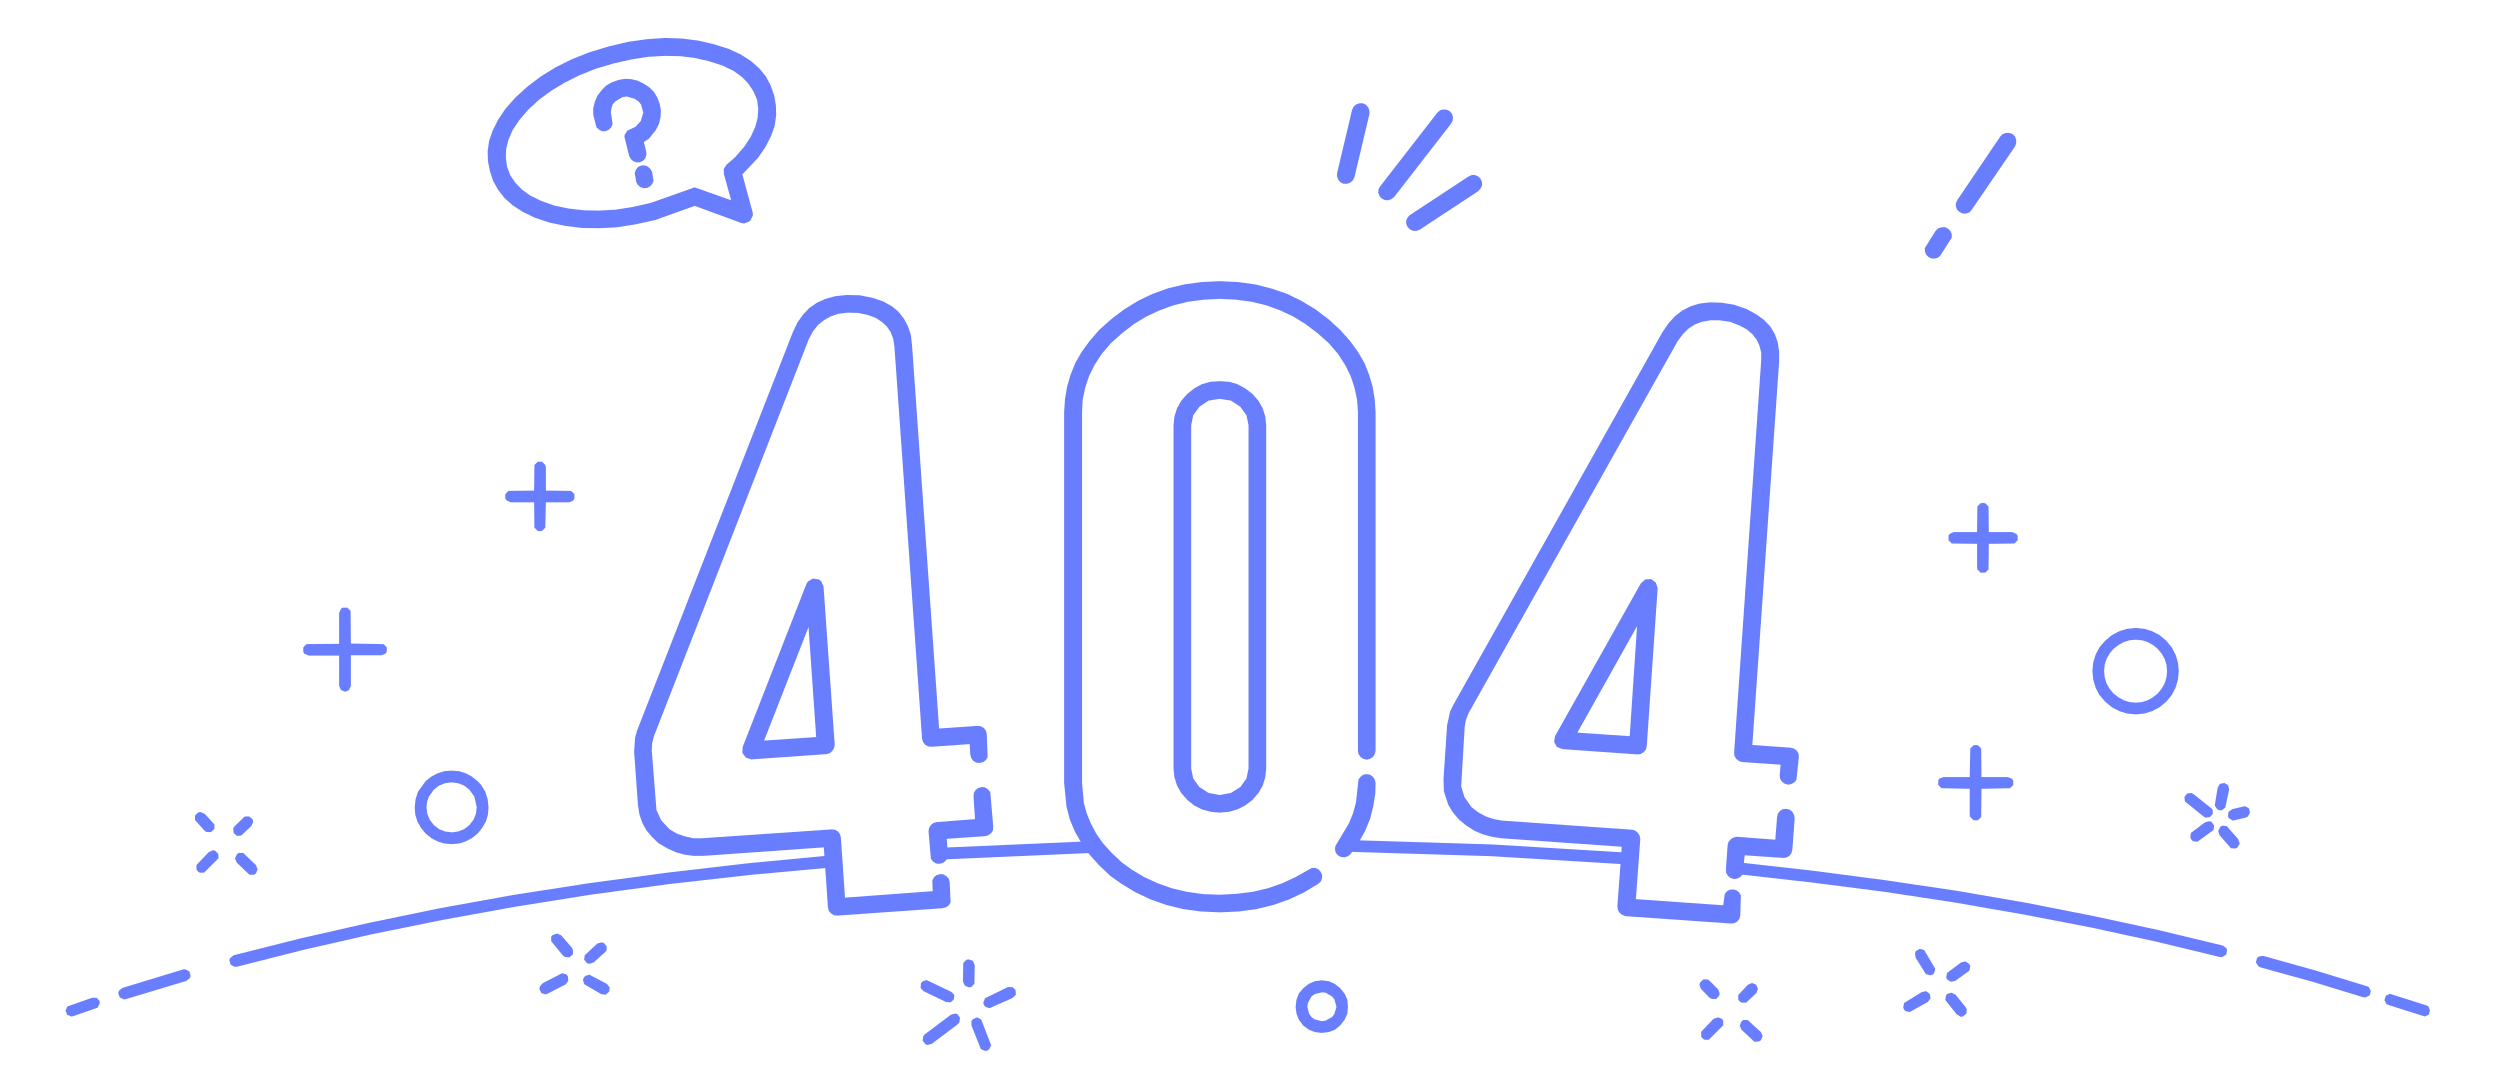 <svg height="369" node-id="1" sillyvg="true" template-height="369" template-width="850" version="1.1" viewBox="0 0 850 369" width="850" xmlns="http://www.w3.org/2000/svg" xmlns:xlink="http://www.w3.org/1999/xlink"><defs node-id="11"><linearGradient gradientUnits="objectBoundingBox" id="SVGID_1_" node-id="6" spreadMethod="pad" x1="413.585" x2="413.585" y1="314.009" y2="95.601"><stop offset="0" stop-color="#697eff"/><stop offset="1" stop-color="#697eff"/></linearGradient></defs><g node-id="31"><path d="M 455.70 336.00 L 457.20 337.90 L 458.10 339.90 L 458.30 342.30 L 458.10 344.60 L 457.20 346.70 L 455.70 348.60 L 453.90 350.10 L 451.80 350.90 L 449.40 351.20 L 447.10 350.90 L 445.00 350.10 L 443.10 348.70 L 441.60 346.70 L 440.80 344.60 L 440.50 342.30 L 440.80 339.90 L 441.60 337.80 L 443.10 336.00 L 445.00 334.50 L 447.10 333.60 L 449.40 333.30 L 451.80 333.60 L 453.80 334.50 L 455.70 336.00 Z M 452.90 338.80 L 450.70 337.50 L 449.40 337.40 L 447.00 338.00 L 445.90 338.80 L 444.70 341.00 L 444.50 342.30 L 445.10 344.70 L 445.90 345.80 L 447.00 346.60 L 449.40 347.20 L 450.70 347.00 L 452.90 345.80 L 453.70 344.70 L 454.40 342.30 L 453.70 339.80 L 452.90 338.80 Z M 206.30 334.50 L 207.30 335.70 L 207.10 337.20 L 205.90 338.20 L 204.40 338.00 L 198.60 334.60 L 198.20 333.10 L 198.50 332.40 L 199.00 331.80 L 200.40 331.40 L 206.30 334.50 Z M 330.30 347.10 L 330.80 346.50 L 332.20 345.90 L 333.60 346.60 L 337.00 355.40 L 336.30 356.80 L 335.70 357.20 L 334.90 357.30 L 333.50 356.70 L 330.30 348.70 L 330.30 347.10 Z M 324.80 344.60 L 325.50 344.80 L 326.40 346.00 L 326.20 347.60 L 325.70 348.20 L 316.80 354.90 L 315.30 355.30 L 314.60 355.00 L 313.70 353.80 L 313.90 352.30 L 314.40 351.70 L 323.30 345.00 L 324.80 344.60 Z M 323.40 337.20 L 324.50 338.30 L 324.30 339.80 L 323.20 340.80 L 321.70 340.70 L 314.00 337.00 L 313.00 335.90 L 313.10 334.40 L 313.60 333.70 L 315.00 333.20 L 323.40 337.20 Z M 342.70 335.60 L 344.20 335.60 L 345.30 336.60 L 345.40 338.20 L 344.30 339.30 L 336.40 342.80 L 335.00 342.30 L 334.50 341.60 L 334.30 340.90 L 334.90 339.40 L 342.70 335.60 Z M 329.40 326.20 L 330.80 326.70 L 331.40 328.20 L 331.30 334.50 L 330.20 335.60 L 329.40 335.70 L 328.00 335.10 L 327.40 333.70 L 327.50 327.40 L 328.60 326.30 L 329.40 326.20 Z M 204.60 320.40 L 205.30 320.60 L 206.30 321.80 L 206.20 323.30 L 201.90 327.20 L 200.40 327.70 L 199.60 327.50 L 198.60 326.30 L 198.80 324.80 L 203.10 320.80 L 204.60 320.40 Z M 372.60 286.50 L 373.00 287.10 L 373.10 288.70 L 372.00 289.80 L 371.30 290.00 L 321.00 292.20 L 319.50 291.70 L 319.00 291.00 L 319.00 289.50 L 320.00 288.30 L 320.70 288.20 L 371.20 286.00 L 372.60 286.50 Z M 824.90 341.80 L 825.60 342.10 L 826.20 343.50 L 825.80 345.00 L 824.40 345.60 L 812.10 341.70 L 811.40 341.40 L 810.70 340.00 L 811.20 338.50 L 812.60 337.90 L 824.90 341.80 Z M 592.10 347.30 L 592.70 346.80 L 594.20 346.80 L 598.70 350.90 L 599.30 352.30 L 598.70 353.70 L 598.00 354.10 L 596.50 354.20 L 592.10 350.10 L 591.50 348.70 L 592.10 347.30 Z M 584.10 345.90 L 585.50 346.40 L 585.90 347.10 L 585.90 348.60 L 581.00 353.50 L 579.50 353.50 L 578.80 353.00 L 578.40 352.40 L 578.40 350.80 L 582.60 346.40 L 584.10 345.90 Z M 581.30 333.50 L 584.20 336.40 L 584.70 337.80 L 584.50 338.60 L 583.40 339.70 L 581.90 339.60 L 581.20 339.20 L 578.30 336.20 L 577.80 334.80 L 578.00 334.10 L 579.10 333.00 L 580.60 333.00 L 581.30 333.50 Z M 594.30 334.80 L 595.70 334.20 L 597.10 334.80 L 597.70 336.20 L 597.20 337.60 L 593.70 340.90 L 592.10 340.90 L 591.50 340.50 L 591.00 339.90 L 591.00 338.30 L 594.30 334.80 Z M 653.40 337.30 L 654.90 337.00 L 656.10 337.90 L 656.40 339.40 L 655.40 340.70 L 649.30 344.10 L 647.90 343.80 L 647.30 343.20 L 647.10 342.40 L 647.40 341.00 L 653.40 337.30 Z M 662.10 337.90 L 663.50 337.50 L 664.90 338.20 L 668.30 342.40 L 668.70 343.10 L 668.60 344.60 L 667.40 345.60 L 666.60 345.70 L 665.30 344.90 L 661.40 340.00 L 661.60 338.50 L 662.10 337.90 Z M 669.60 327.80 L 669.90 328.50 L 669.60 330.00 L 664.80 333.50 L 663.30 333.80 L 662.00 333.00 L 661.70 332.30 L 662.00 330.80 L 666.80 327.20 L 668.30 326.90 L 669.60 327.80 Z M 651.10 324.10 L 651.40 323.30 L 652.70 322.60 L 654.20 323.00 L 658.00 329.40 L 657.60 330.90 L 657.10 331.40 L 656.30 331.60 L 654.80 331.20 L 651.30 325.60 L 651.10 324.10 Z M 554.90 290.60 L 555.30 291.30 L 555.10 292.80 L 554.00 293.80 L 553.20 293.90 L 507.00 291.10 L 458.30 289.60 L 456.90 289.00 L 456.50 288.30 L 456.50 286.80 L 457.60 285.70 L 458.40 285.60 L 507.10 287.10 L 553.50 289.90 L 554.90 290.60 Z M 768.00 325.20 L 769.50 325.00 L 787.40 330.00 L 804.70 335.30 L 805.40 335.60 L 806.10 337.00 L 805.70 338.40 L 804.30 339.10 L 803.60 339.10 L 786.30 333.80 L 768.50 328.90 L 767.80 328.50 L 767.00 327.20 L 767.40 325.70 L 768.00 325.20 Z M 757.00 322.40 L 757.20 323.10 L 756.90 324.60 L 755.50 325.40 L 754.80 325.40 L 733.30 320.20 L 711.20 315.40 L 688.40 311.00 L 664.90 306.90 L 640.60 303.20 L 615.60 300.00 L 589.80 297.10 L 588.40 296.40 L 588.00 295.70 L 588.20 294.20 L 589.40 293.20 L 590.20 293.10 L 616.10 296.00 L 641.20 299.30 L 665.50 302.90 L 689.20 307.00 L 712.00 311.50 L 734.20 316.30 L 755.80 321.50 L 757.00 322.40 Z M 751.20 279.20 L 751.90 279.40 L 752.80 280.70 L 752.60 282.20 L 747.10 286.20 L 745.60 286.00 L 745.00 285.40 L 744.70 284.70 L 744.90 283.20 L 749.70 279.60 L 751.20 279.20 Z M 754.90 281.10 L 755.60 280.70 L 757.10 280.90 L 761.00 285.30 L 761.50 286.80 L 760.70 288.20 L 760.00 288.50 L 758.50 288.40 L 754.60 283.90 L 754.20 282.50 L 754.90 281.10 Z M 684.00 264.70 L 684.50 265.40 L 684.50 266.90 L 683.40 268.00 L 673.70 268.20 L 673.60 277.80 L 672.50 278.90 L 671.00 278.90 L 669.90 277.80 L 669.70 277.10 L 669.70 268.20 L 660.10 268.00 L 659.00 266.90 L 659.00 265.40 L 659.40 264.70 L 660.80 264.20 L 669.70 264.20 L 669.90 254.50 L 671.00 253.40 L 671.70 253.30 L 672.50 253.40 L 673.60 254.50 L 673.70 264.20 L 682.60 264.20 L 684.00 264.70 Z M 757.70 276.00 L 759.00 275.10 L 763.30 274.10 L 764.60 274.80 L 765.00 276.30 L 764.20 277.70 L 763.50 278.00 L 759.20 279.00 L 757.80 278.20 L 757.50 277.50 L 757.70 276.00 Z M 754.00 267.80 L 754.80 266.50 L 756.30 266.20 L 757.60 267.00 L 757.90 268.50 L 756.60 274.60 L 755.40 275.50 L 754.60 275.50 L 753.90 275.20 L 753.00 273.90 L 754.00 267.80 Z M 745.80 270.00 L 752.20 275.10 L 752.40 276.60 L 751.40 277.80 L 749.90 278.00 L 749.20 277.60 L 742.90 272.50 L 742.70 271.00 L 743.60 269.80 L 745.10 269.60 L 745.80 270.00 Z M 736.50 217.80 L 738.40 220.10 L 739.70 222.60 L 740.50 225.20 L 740.80 228.10 L 740.50 231.10 L 739.70 233.80 L 738.40 236.30 L 736.50 238.60 L 734.20 240.50 L 731.70 241.80 L 729.10 242.60 L 726.20 242.90 L 723.20 242.60 L 720.60 241.80 L 718.10 240.50 L 715.80 238.60 L 713.80 236.30 L 712.50 233.80 L 711.70 231.10 L 711.40 228.10 L 711.70 225.20 L 712.50 222.60 L 713.80 220.10 L 715.80 217.80 L 718.10 215.90 L 720.60 214.60 L 723.20 213.80 L 726.20 213.50 L 729.10 213.80 L 731.70 214.60 L 734.20 215.90 L 736.50 217.80 Z M 733.60 220.60 L 732.00 219.30 L 730.20 218.30 L 728.30 217.70 L 726.20 217.50 L 724.00 217.70 L 722.10 218.30 L 720.30 219.30 L 718.50 220.70 L 717.20 222.30 L 716.20 224.10 L 715.60 226.00 L 715.40 228.20 L 715.60 230.30 L 716.20 232.30 L 717.20 234.10 L 718.50 235.70 L 720.30 237.10 L 722.10 238.10 L 724.00 238.70 L 726.20 238.90 L 728.30 238.70 L 730.20 238.10 L 732.00 237.10 L 733.60 235.80 L 735.00 234.10 L 736.00 232.30 L 736.60 230.30 L 736.80 228.20 L 736.60 226.00 L 736.00 224.10 L 735.00 222.30 L 733.60 220.60 Z M 685.50 181.50 L 686.00 182.10 L 686.00 183.70 L 684.90 184.80 L 676.20 184.90 L 676.10 193.60 L 675.00 194.70 L 673.40 194.70 L 672.30 193.60 L 672.20 192.80 L 672.20 184.90 L 663.60 184.80 L 662.50 183.70 L 662.50 182.10 L 662.90 181.50 L 664.30 180.90 L 672.20 180.90 L 672.30 172.20 L 673.40 171.10 L 674.20 171.00 L 675.00 171.10 L 676.10 172.20 L 676.20 180.90 L 684.10 180.90 L 685.50 181.50 Z M 64.60 332.50 L 63.40 333.50 L 42.80 339.70 L 42.10 339.80 L 40.70 339.10 L 40.20 337.70 L 40.40 336.90 L 41.60 335.90 L 62.30 329.60 L 63.10 329.60 L 64.40 330.30 L 64.80 331.80 L 64.60 332.50 Z M 193.10 332.00 L 193.20 333.50 L 192.30 334.70 L 186.30 337.80 L 185.60 338.10 L 184.10 337.70 L 183.40 336.30 L 183.50 335.50 L 184.50 334.30 L 191.10 330.90 L 192.60 331.30 L 193.10 332.00 Z M 31.40 339.20 L 32.90 339.30 L 33.90 340.40 L 33.90 341.20 L 33.20 342.60 L 24.90 345.50 L 24.20 345.60 L 22.80 345.00 L 22.30 343.60 L 22.90 342.20 L 31.40 339.20 Z M 187.90 317.90 L 189.40 317.40 L 190.80 318.00 L 194.50 322.30 L 194.80 323.00 L 194.80 324.50 L 193.60 325.50 L 192.10 325.40 L 191.40 324.90 L 187.40 320.00 L 187.40 318.50 L 187.90 317.90 Z M 159.60 268.50 L 157.80 267.10 L 155.80 266.30 L 153.50 266.00 L 151.30 266.30 L 149.30 267.10 L 147.50 268.50 L 145.80 270.90 L 145.20 272.60 L 145.00 274.50 L 145.30 276.70 L 146.10 278.70 L 147.50 280.50 L 149.30 281.90 L 151.30 282.70 L 153.60 283.00 L 155.80 282.70 L 157.80 281.90 L 159.60 280.50 L 161.00 278.70 L 161.80 276.70 L 162.10 274.50 L 161.30 270.90 L 159.60 268.50 Z M 162.40 265.60 L 163.60 266.90 L 165.00 269.20 L 165.80 271.70 L 166.10 274.50 L 165.90 277.00 L 165.20 279.30 L 164.00 281.40 L 162.40 283.40 L 160.40 285.00 L 158.30 286.10 L 156.10 286.80 L 153.50 287.00 L 151.10 286.80 L 148.80 286.10 L 146.70 285.00 L 144.70 283.40 L 143.10 281.40 L 141.90 279.30 L 141.20 277.00 L 141.00 274.50 L 141.30 271.70 L 142.10 269.20 L 144.70 265.60 L 146.70 264.00 L 148.80 262.90 L 151.10 262.20 L 153.50 262.00 L 156.10 262.20 L 158.30 262.90 L 160.40 264.00 L 162.40 265.60 Z M 78.20 325.80 L 79.40 324.80 L 102.00 319.10 L 125.30 313.80 L 149.50 308.80 L 174.40 304.30 L 200.20 300.30 L 226.90 296.70 L 254.40 293.50 L 282.80 290.80 L 283.60 290.90 L 284.80 291.90 L 284.90 293.40 L 283.90 294.60 L 283.20 294.90 L 254.80 297.50 L 227.40 300.60 L 200.80 304.20 L 175.10 308.30 L 150.30 312.80 L 126.20 317.70 L 103.00 323.00 L 80.50 328.70 L 79.70 328.70 L 78.40 328.00 L 78.00 326.50 L 78.20 325.80 Z M 80.50 290.50 L 81.10 290.00 L 82.70 290.00 L 87.00 294.10 L 87.60 295.60 L 87.00 297.00 L 86.40 297.40 L 84.80 297.40 L 80.50 293.30 L 79.90 291.90 L 80.50 290.50 Z M 86.10 279.40 L 85.50 280.80 L 82.00 284.10 L 80.50 284.20 L 79.40 283.10 L 79.30 281.60 L 79.80 280.90 L 83.20 277.60 L 84.80 277.60 L 85.90 278.60 L 86.10 279.40 Z M 72.40 289.10 L 73.10 289.20 L 74.20 290.30 L 74.30 291.80 L 69.40 296.70 L 67.90 296.70 L 67.30 296.30 L 66.80 295.60 L 66.80 294.10 L 71.00 289.70 L 72.40 289.10 Z M 68.20 276.10 L 69.60 276.70 L 72.90 280.30 L 72.90 281.80 L 71.80 282.90 L 70.30 282.90 L 69.60 282.50 L 66.30 278.80 L 66.30 277.30 L 67.40 276.20 L 68.20 276.10 Z M 115.90 207.00 L 116.50 206.60 L 118.10 206.60 L 119.20 207.70 L 119.30 218.80 L 130.40 219.00 L 131.50 220.10 L 131.50 221.60 L 131.00 222.30 L 129.60 222.80 L 119.30 222.80 L 119.30 233.20 L 118.70 234.60 L 117.30 235.20 L 115.90 234.60 L 115.30 233.20 L 115.30 222.90 L 105.00 222.90 L 103.50 222.30 L 103.10 221.60 L 103.10 220.10 L 104.20 219.00 L 115.30 218.90 L 115.30 208.50 L 115.90 207.00 Z M 172.30 170.20 L 171.80 169.50 L 171.80 168.00 L 172.90 166.90 L 181.60 166.80 L 181.70 158.10 L 182.80 157.00 L 184.30 157.00 L 185.40 158.10 L 185.60 158.90 L 185.60 166.80 L 194.20 166.90 L 195.30 168.00 L 195.30 169.50 L 194.90 170.20 L 193.50 170.80 L 185.60 170.80 L 185.40 179.40 L 184.30 180.50 L 183.50 180.60 L 182.80 180.50 L 181.70 179.40 L 181.60 170.80 L 173.70 170.80 L 172.30 170.20 Z M 666.30 72.10 L 665.40 71.30 L 665.00 70.20 L 665.00 69.10 L 665.50 68.00 L 680.10 46.40 L 680.90 45.60 L 682.00 45.20 L 683.20 45.20 L 684.30 45.60 L 685.10 46.40 L 685.50 47.50 L 685.50 48.70 L 685.10 49.80 L 670.40 71.30 L 669.60 72.20 L 668.50 72.60 L 667.40 72.60 L 666.30 72.10 Z M 660.00 77.30 L 661.20 77.20 L 662.30 77.70 L 663.10 78.50 L 663.60 79.60 L 663.60 80.80 L 659.90 86.60 L 659.10 87.50 L 658.00 87.90 L 656.80 87.90 L 655.80 87.50 L 654.90 86.60 L 654.50 85.60 L 654.40 84.40 L 658.10 78.50 L 658.90 77.70 L 660.00 77.30 Z M 465.20 36.50 L 465.60 37.60 L 465.60 38.80 L 460.50 60.30 L 460.00 61.30 L 459.10 62.10 L 458.00 62.50 L 456.80 62.50 L 455.80 62.00 L 455.00 61.10 L 454.60 60.00 L 454.60 58.90 L 459.70 37.40 L 460.20 36.30 L 461.10 35.50 L 462.20 35.10 L 463.30 35.10 L 464.40 35.60 L 465.20 36.50 Z M 479.40 73.10 L 499.30 60.00 L 500.40 59.50 L 501.50 59.50 L 502.60 60.00 L 503.40 60.80 L 503.90 61.90 L 503.90 63.10 L 503.40 64.10 L 502.60 65.00 L 482.70 78.10 L 481.60 78.50 L 480.50 78.50 L 479.40 78.00 L 478.60 77.20 L 478.10 76.10 L 478.10 75.00 L 478.60 73.90 L 479.40 73.10 Z M 490.70 37.20 L 491.90 37.30 L 492.90 37.80 L 493.70 38.70 L 494.00 39.80 L 493.90 41.00 L 493.40 42.00 L 474.00 67.00 L 473.10 67.70 L 472.00 68.10 L 470.80 68.00 L 469.80 67.50 L 469.00 66.60 L 468.60 65.50 L 468.70 64.30 L 469.30 63.30 L 488.70 38.30 L 489.60 37.50 L 490.70 37.20 Z M 216.20 57.70 L 216.90 56.80 L 218.00 56.30 L 219.10 56.20 L 220.20 56.60 L 221.10 57.40 L 221.70 58.40 L 222.20 61.40 L 221.80 62.50 L 221.00 63.40 L 220.00 63.90 L 218.80 64.00 L 217.70 63.60 L 216.80 62.80 L 216.30 61.80 L 215.80 58.80 L 216.20 57.70 Z M 241.00 20.80 L 236.20 19.70 L 231.30 19.10 L 226.00 19.00 L 220.50 19.30 L 214.70 20.20 L 208.50 21.60 L 202.50 23.40 L 197.00 25.60 L 192.00 28.10 L 187.50 30.80 L 183.40 33.80 L 179.70 37.20 L 176.60 40.80 L 174.30 44.20 L 172.90 47.50 L 172.10 50.60 L 172.00 53.70 L 172.40 56.70 L 173.50 59.60 L 175.20 62.10 L 177.40 64.40 L 180.30 66.50 L 184.00 68.30 L 188.50 69.90 L 193.30 70.90 L 198.40 71.50 L 203.70 71.60 L 209.20 71.30 L 215.00 70.40 L 221.20 69.00 L 236.20 63.70 L 248.60 68.10 L 246.10 59.10 L 246.10 57.40 L 247.00 56.00 L 249.90 53.50 L 253.10 49.80 L 255.30 46.40 L 256.80 43.10 L 257.60 40.00 L 257.80 37.00 L 257.40 33.90 L 256.20 31.10 L 254.50 28.50 L 252.30 26.20 L 249.40 24.10 L 245.70 22.30 L 241.00 20.80 Z M 242.60 15.00 L 247.70 16.60 L 252.00 18.60 L 255.40 20.80 L 258.20 23.30 L 260.40 26.00 L 262.00 29.00 L 263.20 32.40 L 263.80 35.80 L 263.90 39.20 L 263.40 42.70 L 262.20 46.20 L 260.30 49.90 L 257.70 53.70 L 252.40 59.30 L 255.90 72.20 L 256.00 73.20 L 255.00 75.20 L 253.00 76.00 L 252.00 75.80 L 236.20 70.00 L 222.80 74.80 L 216.00 76.30 L 209.60 77.30 L 203.60 77.60 L 197.80 77.50 L 192.20 76.80 L 186.90 75.70 L 181.80 74.00 L 177.70 72.00 L 174.30 69.80 L 171.50 67.30 L 169.40 64.60 L 167.70 61.60 L 166.60 58.30 L 165.90 54.80 L 165.80 51.40 L 166.30 47.90 L 167.50 44.40 L 169.30 40.80 L 171.90 36.90 L 175.40 33.00 L 179.50 29.30 L 184.00 25.90 L 188.90 22.90 L 194.30 20.20 L 200.30 17.80 L 206.90 15.80 L 213.70 14.20 L 220.10 13.30 L 226.20 12.90 L 231.90 13.10 L 237.40 13.80 L 242.60 15.00 Z M 218.80 28.40 L 220.80 29.70 L 222.40 31.30 L 223.50 33.20 L 224.30 35.30 L 224.70 37.60 L 224.60 39.80 L 224.10 42.00 L 223.00 44.20 L 220.70 47.10 L 218.90 48.30 L 219.70 51.50 L 219.80 52.60 L 219.40 53.80 L 218.70 54.60 L 217.60 55.20 L 216.40 55.20 L 215.30 54.80 L 214.50 54.10 L 213.90 53.00 L 212.30 46.50 L 212.40 45.80 L 213.30 44.40 L 216.10 43.10 L 217.90 41.10 L 218.70 38.30 L 218.00 35.60 L 217.10 34.50 L 215.80 33.60 L 213.10 32.80 L 211.70 33.00 L 209.30 34.40 L 208.30 35.50 L 207.90 36.80 L 207.70 38.20 L 208.30 42.20 L 207.80 43.30 L 207.00 44.10 L 205.90 44.60 L 204.70 44.60 L 203.70 44.10 L 202.80 43.30 L 201.70 39.00 L 201.70 36.80 L 202.20 34.70 L 203.10 32.60 L 204.50 30.70 L 206.10 29.10 L 208.00 28.00 L 210.20 27.20 L 212.40 26.80 L 214.60 26.90 L 216.70 27.40 L 218.80 28.40 Z" fill="#697eff" fill-rule="evenodd" group-id="1" node-id="24" stroke="none" target-height="344.4" target-width="803.9" target-x="22.3" target-y="12.9"/></g><path d="M 259.80 251.80 L 277.50 250.60 L 274.90 213.20 L 259.80 251.80 Z M 331.70 268.60 L 332.60 267.90 L 333.80 267.60 L 334.90 267.70 L 335.90 268.40 L 336.70 269.30 L 337.70 281.10 L 337.60 282.30 L 337.00 283.30 L 336.00 284.00 L 334.90 284.30 L 321.90 285.20 L 322.30 290.50 L 322.10 291.70 L 321.50 292.70 L 320.60 293.40 L 319.40 293.70 L 318.30 293.60 L 317.30 293.00 L 316.50 292.00 L 315.70 282.60 L 315.90 281.50 L 316.50 280.50 L 317.40 279.80 L 318.50 279.50 L 331.50 278.50 L 331.00 270.80 L 331.10 269.60 L 331.70 268.60 Z M 279.20 197.60 L 280.00 199.40 L 283.80 253.20 L 283.60 254.30 L 283.00 255.30 L 282.10 256.10 L 281.00 256.40 L 255.40 258.20 L 253.60 257.60 L 252.40 256.00 L 252.50 254.00 L 274.20 198.50 L 274.70 197.70 L 276.40 196.70 L 278.40 197.00 L 279.20 197.60 Z M 462.60 264.10 L 463.50 263.40 L 464.70 263.20 L 465.80 263.40 L 466.80 264.10 L 467.40 265.00 L 467.70 266.20 L 467.60 269.80 L 466.90 274.20 L 465.80 278.50 L 464.10 282.60 L 461.90 286.50 L 459.20 290.40 L 458.30 291.10 L 457.20 291.50 L 456.00 291.40 L 455.00 290.90 L 454.20 290.00 L 453.90 288.90 L 454.00 287.70 L 458.60 280.00 L 460.00 276.60 L 461.00 273.00 L 461.90 265.00 L 462.60 264.10 Z M 424.50 144.60 L 423.80 141.20 L 421.70 138.30 L 418.50 136.20 L 414.70 135.60 L 410.90 136.20 L 407.80 138.30 L 405.70 141.20 L 405.00 144.60 L 405.00 261.30 L 405.70 264.70 L 407.80 267.60 L 410.90 269.60 L 414.70 270.30 L 418.50 269.60 L 421.70 267.60 L 423.80 264.70 L 424.50 261.30 L 424.50 144.60 Z M 425.80 133.90 L 427.90 136.30 L 429.30 138.80 L 430.20 141.60 L 430.50 144.60 L 430.50 261.30 L 430.20 264.30 L 429.30 267.10 L 427.90 269.60 L 425.80 272.00 L 423.30 273.90 L 420.70 275.20 L 417.90 276.00 L 414.70 276.30 L 411.60 276.00 L 408.70 275.20 L 406.10 273.90 L 403.70 272.00 L 401.60 269.60 L 400.20 267.10 L 399.30 264.30 L 399.00 261.30 L 399.00 144.60 L 399.30 141.60 L 400.20 138.80 L 401.60 136.30 L 403.70 133.90 L 406.10 132.00 L 408.70 130.60 L 411.50 129.80 L 414.70 129.60 L 417.90 129.80 L 420.70 130.60 L 423.30 132.00 L 425.80 133.90 Z M 586.80 295.60 L 587.40 287.30 L 587.70 286.20 L 588.50 285.30 L 589.50 284.70 L 590.60 284.50 L 603.60 285.50 L 604.20 277.80 L 604.50 276.60 L 605.20 275.70 L 606.20 275.10 L 607.40 275.00 L 608.50 275.30 L 609.40 276.00 L 610.00 277.10 L 610.20 278.20 L 609.40 288.90 L 609.10 290.10 L 608.40 291.00 L 607.30 291.60 L 606.20 291.70 L 593.20 290.80 L 592.50 297.20 L 591.80 298.10 L 590.70 298.70 L 589.60 298.90 L 588.40 298.50 L 587.50 297.80 L 586.90 296.80 L 586.80 295.60 Z M 536.30 249.10 L 554.10 250.30 L 556.60 212.90 L 536.30 249.10 Z M 557.90 198.30 L 559.40 197.00 L 561.40 196.90 L 563.00 198.10 L 563.60 200.00 L 559.90 253.70 L 559.60 254.90 L 558.80 255.80 L 557.80 256.40 L 556.70 256.50 L 531.20 254.70 L 529.30 253.90 L 528.40 252.20 L 528.70 250.30 L 557.90 198.30 Z M 565.20 113.00 L 567.30 109.90 L 569.60 107.40 L 572.10 105.50 L 574.90 104.10 L 577.90 103.20 L 581.40 102.80 L 585.20 102.90 L 589.60 103.60 L 593.90 105.10 L 597.20 106.90 L 599.80 108.80 L 601.90 111.00 L 603.40 113.50 L 604.40 116.30 L 604.90 119.40 L 604.90 123.00 L 595.80 253.30 L 608.80 254.20 L 609.90 254.50 L 610.90 255.20 L 611.50 256.20 L 611.60 257.40 L 610.80 265.10 L 610.10 266.00 L 609.00 266.60 L 607.90 266.80 L 606.70 266.40 L 605.80 265.70 L 605.20 264.70 L 605.10 263.50 L 605.40 260.00 L 592.40 259.10 L 591.30 258.80 L 590.30 258.00 L 589.70 257.00 L 589.60 255.90 L 598.80 122.60 L 598.80 119.80 L 598.20 117.50 L 597.20 115.40 L 595.80 113.60 L 593.90 112.00 L 591.30 110.60 L 588.10 109.40 L 584.60 108.90 L 581.50 108.90 L 578.70 109.40 L 576.30 110.30 L 574.10 111.70 L 572.20 113.60 L 570.40 116.00 L 499.30 242.50 L 498.40 244.80 L 498.00 247.10 L 496.80 267.30 L 497.90 271.00 L 500.30 274.40 L 502.60 276.20 L 505.20 277.60 L 507.90 278.50 L 510.70 279.00 L 554.90 282.10 L 556.00 282.40 L 556.90 283.20 L 557.50 284.20 L 557.70 285.30 L 556.20 305.70 L 585.90 307.80 L 586.40 304.00 L 587.10 303.10 L 588.10 302.50 L 589.30 302.40 L 590.40 302.70 L 591.30 303.40 L 591.90 304.40 L 591.70 311.20 L 591.40 312.40 L 590.70 313.30 L 589.60 313.90 L 588.50 314.00 L 552.70 311.50 L 551.60 311.10 L 550.70 310.40 L 550.10 309.40 L 549.90 308.20 L 551.40 287.90 L 510.30 285.00 L 507.20 284.50 L 504.20 283.70 L 501.40 282.50 L 498.70 280.80 L 496.10 278.70 L 493.90 276.10 L 492.40 273.60 L 490.90 269.00 L 490.80 264.70 L 492.00 246.70 L 493.00 242.00 L 494.10 239.70 L 565.20 113.00 Z M 377.60 108.70 L 382.20 105.20 L 386.90 102.30 L 391.90 99.90 L 397.20 98.00 L 402.70 96.70 L 408.50 95.90 L 414.70 95.60 L 421.00 95.90 L 426.80 96.70 L 432.30 98.10 L 437.60 99.90 L 442.50 102.30 L 447.30 105.20 L 451.90 108.70 L 455.70 112.20 L 459.00 115.90 L 461.70 119.60 L 463.90 123.40 L 465.50 127.40 L 466.70 131.50 L 467.40 135.70 L 467.70 140.20 L 467.70 255.30 L 467.40 256.40 L 466.80 257.40 L 465.80 258.00 L 464.70 258.30 L 463.50 258.00 L 462.60 257.40 L 461.90 256.40 L 461.70 255.30 L 461.70 140.20 L 461.40 135.90 L 460.50 131.70 L 459.20 127.80 L 457.30 124.00 L 454.90 120.30 L 451.80 116.70 L 448.00 113.30 L 443.90 110.20 L 439.70 107.60 L 435.20 105.50 L 430.50 103.80 L 425.60 102.60 L 420.30 101.90 L 414.80 101.60 L 409.20 101.90 L 403.90 102.60 L 399.00 103.80 L 394.30 105.50 L 389.80 107.60 L 385.50 110.20 L 381.50 113.30 L 377.70 116.70 L 374.60 120.30 L 372.20 124.00 L 370.30 127.80 L 369.00 131.70 L 368.10 135.90 L 367.90 140.20 L 367.90 266.20 L 368.50 273.00 L 369.50 276.60 L 370.90 280.00 L 372.70 283.40 L 375.00 286.70 L 377.90 289.90 L 381.40 293.20 L 384.70 295.60 L 389.00 298.20 L 393.60 300.30 L 398.40 302.00 L 403.50 303.20 L 409.00 304.00 L 414.70 304.20 L 420.50 303.90 L 426.00 303.20 L 431.10 302.00 L 436.00 300.30 L 440.50 298.20 L 446.00 295.10 L 447.20 295.10 L 448.20 295.50 L 449.00 296.40 L 449.50 297.40 L 449.50 298.60 L 449.10 299.70 L 448.20 300.50 L 443.40 303.40 L 438.30 305.80 L 432.90 307.70 L 427.20 309.10 L 421.20 309.90 L 414.70 310.20 L 408.30 309.90 L 402.30 309.10 L 396.60 307.70 L 391.20 305.80 L 386.10 303.40 L 381.30 300.50 L 377.50 297.80 L 373.60 294.10 L 370.30 290.40 L 367.60 286.50 L 365.40 282.60 L 363.70 278.50 L 362.60 274.20 L 361.80 266.20 L 361.80 140.20 L 362.10 135.70 L 362.80 131.50 L 364.00 127.40 L 365.60 123.40 L 367.80 119.60 L 370.50 115.90 L 373.70 112.20 L 377.60 108.70 Z M 269.50 113.10 L 271.10 109.70 L 273.00 107.00 L 275.20 104.70 L 277.80 102.90 L 280.70 101.60 L 284.00 100.70 L 287.90 100.30 L 292.40 100.40 L 296.80 101.30 L 300.30 102.50 L 303.20 104.10 L 305.50 106.00 L 307.30 108.30 L 308.70 110.90 L 309.70 113.90 L 310.10 117.50 L 319.30 247.70 L 332.30 246.80 L 333.40 246.90 L 334.50 247.50 L 335.20 248.40 L 335.50 249.60 L 335.80 257.40 L 335.20 258.40 L 334.30 259.10 L 333.10 259.40 L 332.00 259.30 L 330.90 258.70 L 330.20 257.70 L 329.90 256.60 L 329.70 253.00 L 316.70 253.90 L 315.60 253.80 L 314.50 253.20 L 313.80 252.20 L 313.50 251.10 L 304.10 117.80 L 303.70 115.20 L 302.80 112.90 L 301.60 111.10 L 299.90 109.50 L 297.80 108.10 L 295.10 107.10 L 291.80 106.40 L 288.10 106.30 L 285.00 106.70 L 282.40 107.60 L 280.10 108.90 L 278.10 110.50 L 276.40 112.70 L 275.00 115.30 L 222.30 250.40 L 221.70 252.80 L 221.60 255.20 L 223.20 275.40 L 224.80 278.90 L 227.70 282.00 L 230.30 283.50 L 233.00 284.40 L 235.80 285.00 L 238.70 285.00 L 282.70 282.00 L 283.90 282.10 L 284.90 282.70 L 285.60 283.60 L 285.90 284.80 L 287.30 305.20 L 317.10 303.00 L 317.00 299.30 L 317.60 298.20 L 318.50 297.50 L 319.70 297.20 L 320.80 297.30 L 321.80 297.90 L 322.60 298.80 L 322.90 300.00 L 323.20 306.80 L 322.60 307.80 L 321.60 308.50 L 320.50 308.80 L 284.70 311.30 L 283.60 311.20 L 282.60 310.60 L 281.80 309.70 L 281.50 308.50 L 280.10 288.10 L 239.10 291.00 L 235.90 291.00 L 232.80 290.60 L 229.90 289.80 L 227.00 288.50 L 223.90 286.70 L 221.60 284.50 L 219.70 282.20 L 218.40 279.80 L 217.40 276.90 L 216.90 273.70 L 215.60 255.60 L 215.90 250.90 L 216.60 248.40 L 269.50 113.10 Z" fill="url(#SVGID_1_)" fill-rule="evenodd" group-id="2" node-id="29" stroke="none" target-height="218.4" target-width="396" target-x="215.6" target-y="95.6"/></svg>